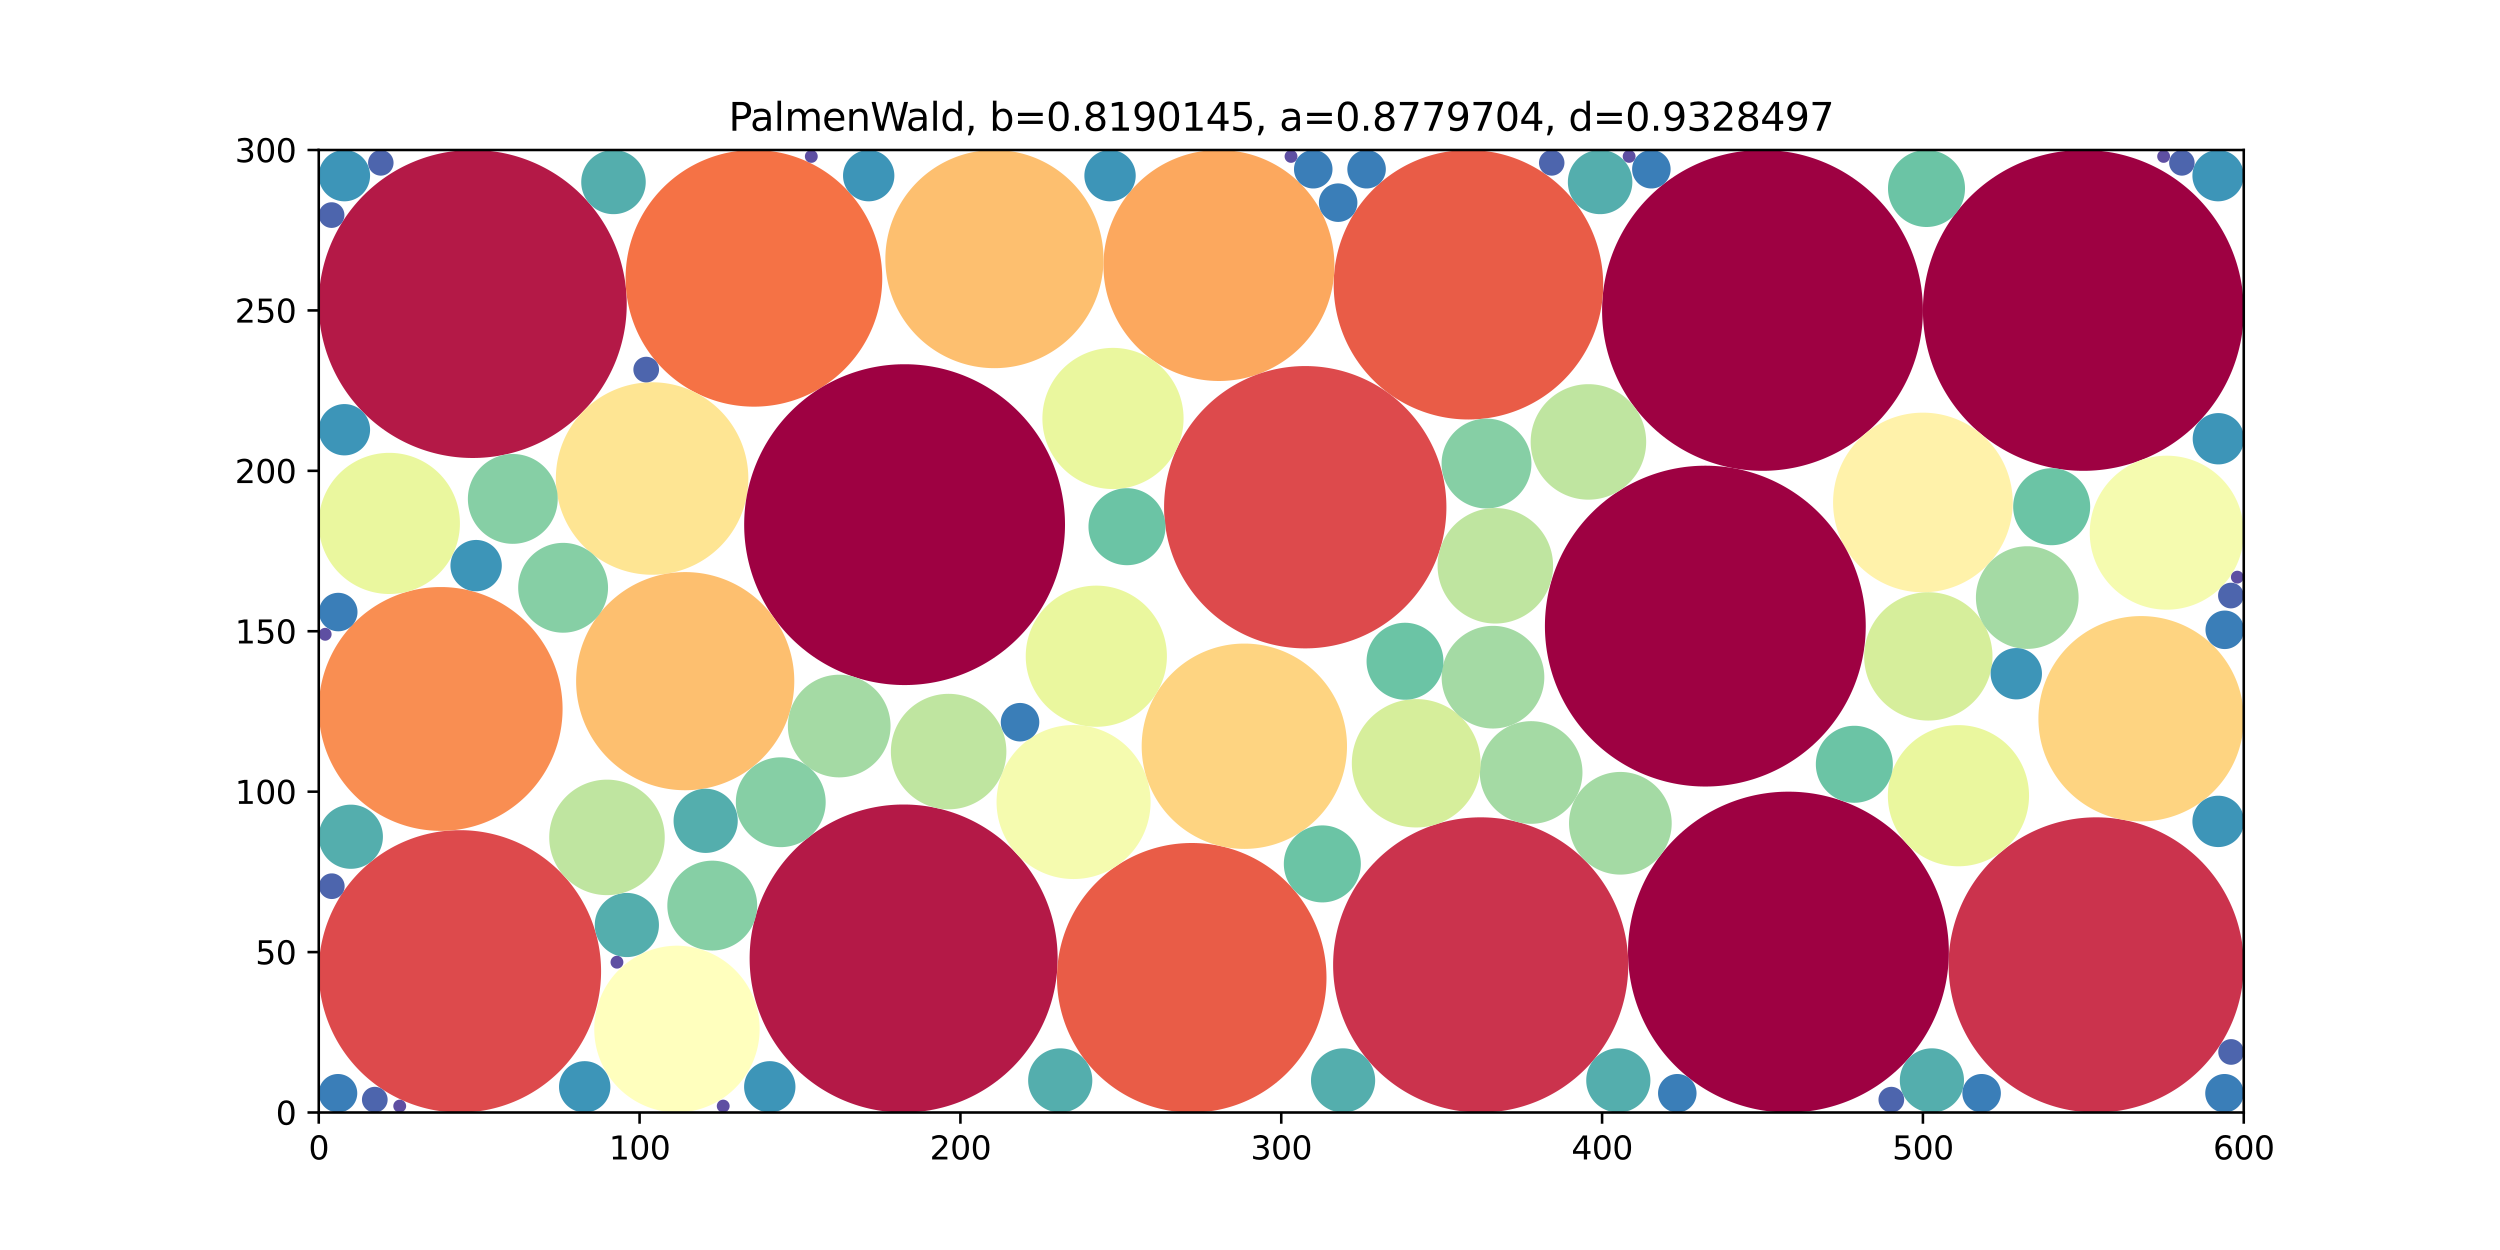 <svg xmlns="http://www.w3.org/2000/svg" xmlns:xlink="http://www.w3.org/1999/xlink" width="1036.8" height="518.4" viewBox="0 0 777.6 388.8"><defs><style>*{stroke-linejoin:round;stroke-linecap:butt}</style></defs><g id="figure_1"><path id="patch_1" d="M0 388.8h777.6V0H0z" style="fill:#fff"/><g id="axes_1"><path id="patch_2" d="M99.144 346.032h598.752V46.656H99.144z" style="fill:#fff"/><path id="patch_3" d="M648 146.448a49.898 49.898 0 0 0 49.896-49.896A49.898 49.898 0 0 0 648 46.656a49.898 49.898 0 0 0-49.896 49.896A49.898 49.898 0 0 0 648 146.448z" clip-path="url(#pe8f63c15be)" style="fill:#9e0142"/><path id="patch_4" d="M548.208 146.448a49.898 49.898 0 0 0 49.896-49.896 49.898 49.898 0 0 0-49.896-49.896 49.898 49.898 0 0 0-49.896 49.896 49.898 49.898 0 0 0 49.896 49.896z" clip-path="url(#pe8f63c15be)" style="fill:#9e0142"/><path id="patch_5" d="M147.044 142.456a47.902 47.902 0 0 0 47.9-47.9 47.902 47.902 0 0 0-47.9-47.9 47.902 47.902 0 0 0-47.9 47.9 47.902 47.902 0 0 0 47.9 47.9z" clip-path="url(#pe8f63c15be)" style="fill:#b41947"/><path id="patch_6" d="M651.992 346.032a45.906 45.906 0 0 0 45.904-45.904 45.906 45.906 0 0 0-45.904-45.905 45.906 45.906 0 0 0-45.905 45.905 45.906 45.906 0 0 0 45.905 45.904z" clip-path="url(#pe8f63c15be)" style="fill:#cb334d"/><path id="patch_7" d="M143.052 346.032a43.91 43.91 0 0 0 43.909-43.908 43.91 43.91 0 0 0-43.909-43.909 43.91 43.91 0 0 0-43.908 43.909 43.91 43.91 0 0 0 43.908 43.908z" clip-path="url(#pe8f63c15be)" style="fill:#dd4a4c"/><path id="patch_8" d="M456.747 130.481A41.915 41.915 0 0 0 498.66 88.57a41.915 41.915 0 0 0-41.913-41.913 41.915 41.915 0 0 0-41.913 41.913 41.915 41.915 0 0 0 41.913 41.912z" clip-path="url(#pe8f63c15be)" style="fill:#e95c47"/><path id="patch_9" d="M234.497 126.49a39.919 39.919 0 0 0 39.917-39.917 39.919 39.919 0 0 0-39.917-39.917 39.919 39.919 0 0 0-39.916 39.917 39.919 39.919 0 0 0 39.916 39.917z" clip-path="url(#pe8f63c15be)" style="fill:#f57245"/><path id="patch_10" d="M137.065 258.434a37.923 37.923 0 0 0 37.92-37.92 37.923 37.923 0 0 0-37.92-37.922 37.923 37.923 0 0 0-37.921 37.921 37.923 37.923 0 0 0 37.921 37.921z" clip-path="url(#pe8f63c15be)" style="fill:#f98e52"/><path id="patch_11" d="M379.14 118.506a35.927 35.927 0 0 0 25.403-61.328 35.927 35.927 0 0 0-61.328 25.403 35.927 35.927 0 0 0 35.925 35.925z" clip-path="url(#pe8f63c15be)" style="fill:#fca85e"/><path id="patch_12" d="M309.314 114.515a33.93 33.93 0 0 0 23.992-57.921 33.93 33.93 0 0 0-57.921 23.991 33.93 33.93 0 0 0 33.93 33.93z" clip-path="url(#pe8f63c15be)" style="fill:#fdbf6f"/><path id="patch_13" d="M665.963 255.487a31.935 31.935 0 0 0 22.58-54.513 31.935 31.935 0 0 0-54.514 22.58 31.935 31.935 0 0 0 31.934 31.933z" clip-path="url(#pe8f63c15be)" style="fill:#fed481"/><path id="patch_14" d="M202.832 178.775A29.939 29.939 0 0 0 224 127.67a29.939 29.939 0 0 0-51.107 21.169 29.939 29.939 0 0 0 29.938 29.937z" clip-path="url(#pe8f63c15be)" style="fill:#fee593"/><path id="patch_15" d="M598.104 184.236a27.943 27.943 0 0 0 19.758-47.7 27.943 27.943 0 0 0-47.7 19.758 27.943 27.943 0 0 0 27.942 27.942z" clip-path="url(#pe8f63c15be)" style="fill:#fff2aa"/><path id="patch_16" d="M210.558 346.032a25.947 25.947 0 0 0 0-51.892 25.947 25.947 0 0 0 0 51.892z" clip-path="url(#pe8f63c15be)" style="fill:#ffffbe"/><path id="patch_17" d="M673.946 189.64a23.951 23.951 0 1 0-.001-47.902 23.951 23.951 0 0 0 0 47.902z" clip-path="url(#pe8f63c15be)" style="fill:#f5fbaf"/><path id="patch_18" d="M121.098 184.76a21.955 21.955 0 1 0 0-43.91 21.955 21.955 0 0 0 0 43.91z" clip-path="url(#pe8f63c15be)" style="fill:#eaf79e"/><path id="patch_19" d="M194.978 297.694a9.98 9.98 0 1 0 0-19.96 9.98 9.98 0 0 0 0 19.96z" clip-path="url(#pe8f63c15be)" style="fill:#54aead"/><path id="patch_20" d="M689.913 62.623a7.984 7.984 0 1 0 0-15.968 7.984 7.984 0 0 0 0 15.968z" clip-path="url(#pe8f63c15be)" style="fill:#3d95b8"/><path id="patch_21" d="M105.132 346.032a5.988 5.988 0 1 0 0-11.976 5.988 5.988 0 0 0 0 11.976z" clip-path="url(#pe8f63c15be)" style="fill:#3a7eb8"/><path id="patch_22" d="M200.998 118.95a3.992 3.992 0 1 0 0-7.984 3.992 3.992 0 0 0 0 7.984z" clip-path="url(#pe8f63c15be)" style="fill:#4d65ad"/><path id="patch_23" d="M556.275 346.032a49.898 49.898 0 0 0 49.896-49.896 49.898 49.898 0 0 0-49.896-49.896 49.898 49.898 0 0 0-49.896 49.896 49.898 49.898 0 0 0 49.896 49.896z" clip-path="url(#pe8f63c15be)" style="fill:#9e0142"/><path id="patch_24" d="M281.065 346.032a47.902 47.902 0 0 0 47.9-47.9 47.902 47.902 0 0 0-47.9-47.9 47.902 47.902 0 0 0-47.9 47.9 47.902 47.902 0 0 0 47.9 47.9z" clip-path="url(#pe8f63c15be)" style="fill:#b41947"/><path id="patch_25" d="M460.557 346.032a45.906 45.906 0 0 0 45.905-45.904 45.906 45.906 0 0 0-45.905-45.905 45.906 45.906 0 0 0-45.904 45.905 45.906 45.906 0 0 0 45.904 45.904z" clip-path="url(#pe8f63c15be)" style="fill:#cb334d"/><path id="patch_26" d="M405.984 201.675a43.91 43.91 0 0 0 43.908-43.909 43.91 43.91 0 0 0-43.908-43.908 43.91 43.91 0 0 0-43.909 43.908 43.91 43.91 0 0 0 43.909 43.909z" clip-path="url(#pe8f63c15be)" style="fill:#dd4a4c"/><path id="patch_27" d="M370.678 346.032a41.915 41.915 0 0 0 41.913-41.913 41.915 41.915 0 0 0-41.913-41.912 41.915 41.915 0 0 0-41.913 41.912 41.915 41.915 0 0 0 41.913 41.913z" clip-path="url(#pe8f63c15be)" style="fill:#e95c47"/><path id="patch_28" d="M191.899 301.283a1.996 1.996 0 1 0 0-3.992 1.996 1.996 0 0 0 0 3.992z" clip-path="url(#pe8f63c15be)" style="fill:#5e4fa2"/><path id="patch_29" d="M281.365 213.083a49.898 49.898 0 0 0 49.896-49.896 49.898 49.898 0 0 0-49.896-49.896 49.898 49.898 0 0 0-49.896 49.896 49.898 49.898 0 0 0 49.896 49.896z" clip-path="url(#pe8f63c15be)" style="fill:#9e0142"/><path id="patch_30" d="M333.924 273.416a23.951 23.951 0 1 0-.001-47.903 23.951 23.951 0 0 0 0 47.903z" clip-path="url(#pe8f63c15be)" style="fill:#f5fbaf"/><path id="patch_31" d="M346.185 152.117a21.955 21.955 0 1 0-.001-43.911 21.955 21.955 0 0 0 0 43.91z" clip-path="url(#pe8f63c15be)" style="fill:#eaf79e"/><path id="patch_32" d="M159.384 169.155a13.972 13.972 0 1 0 0-27.943 13.972 13.972 0 0 0 0 27.943z" clip-path="url(#pe8f63c15be)" style="fill:#86cfa5"/><path id="patch_33" d="M599.112 70.606a11.976 11.976 0 1 0 0-23.951 11.976 11.976 0 0 0 0 23.951z" clip-path="url(#pe8f63c15be)" style="fill:#6bc4a5"/><path id="patch_34" d="M497.65 66.614a9.98 9.98 0 1 0 0-19.959 9.98 9.98 0 0 0 0 19.96z" clip-path="url(#pe8f63c15be)" style="fill:#54aead"/><path id="patch_35" d="M107.127 62.623a7.984 7.984 0 1 0 0-15.968 7.984 7.984 0 0 0 0 15.968z" clip-path="url(#pe8f63c15be)" style="fill:#3d95b8"/><path id="patch_36" d="M530.428 244.643a49.898 49.898 0 0 0 49.896-49.896 49.898 49.898 0 0 0-49.896-49.896 49.898 49.898 0 0 0-49.896 49.896 49.898 49.898 0 0 0 49.896 49.896z" clip-path="url(#pe8f63c15be)" style="fill:#9e0142"/><path id="patch_37" d="M213.125 245.799a33.93 33.93 0 0 0 23.992-57.921 33.93 33.93 0 0 0-57.921 23.992 33.93 33.93 0 0 0 33.929 33.929z" clip-path="url(#pe8f63c15be)" style="fill:#fdbf6f"/><path id="patch_38" d="M387.044 264.043a31.935 31.935 0 0 0 22.58-54.514 31.935 31.935 0 0 0-54.514 22.58 31.935 31.935 0 0 0 31.934 31.934z" clip-path="url(#pe8f63c15be)" style="fill:#fed481"/><path id="patch_39" d="M188.798 278.428a17.963 17.963 0 1 0-.001-35.927 17.963 17.963 0 0 0 0 35.927z" clip-path="url(#pe8f63c15be)" style="fill:#bfe5a0"/><path id="patch_40" d="M503.999 272.039a15.967 15.967 0 1 0-.001-31.935 15.967 15.967 0 0 0 0 31.935z" clip-path="url(#pe8f63c15be)" style="fill:#a4daa4"/><path id="patch_41" d="M691.908 346.032a5.988 5.988 0 1 0 0-11.976 5.988 5.988 0 0 0 0 11.976z" clip-path="url(#pe8f63c15be)" style="fill:#3a7eb8"/><path id="patch_42" d="M678.622 54.64a3.992 3.992 0 1 0 0-7.984 3.992 3.992 0 0 0 0 7.983z" clip-path="url(#pe8f63c15be)" style="fill:#4d65ad"/><path id="patch_43" d="M221.422 295.647a13.972 13.972 0 1 0 0-27.943 13.972 13.972 0 0 0 0 27.943z" clip-path="url(#pe8f63c15be)" style="fill:#86cfa5"/><path id="patch_44" d="M411.3 280.686a11.976 11.976 0 1 0-.001-23.952 11.976 11.976 0 0 0 0 23.952z" clip-path="url(#pe8f63c15be)" style="fill:#6bc4a5"/><path id="patch_45" d="M600.903 346.032a9.98 9.98 0 1 0 0-19.96 9.98 9.98 0 0 0 0 19.96z" clip-path="url(#pe8f63c15be)" style="fill:#54aead"/><path id="patch_46" d="M672.977 50.648a1.996 1.996 0 1 0 0-3.992 1.996 1.996 0 0 0 0 3.992z" clip-path="url(#pe8f63c15be)" style="fill:#5e4fa2"/><path id="patch_47" d="M494.063 155.418a17.963 17.963 0 1 0 0-35.927 17.963 17.963 0 0 0 0 35.927z" clip-path="url(#pe8f63c15be)" style="fill:#bfe5a0"/><path id="patch_48" d="M476.244 256.245a15.967 15.967 0 1 0 0-31.935 15.967 15.967 0 0 0 0 31.935z" clip-path="url(#pe8f63c15be)" style="fill:#a4daa4"/><path id="patch_49" d="M239.342 346.032a7.984 7.984 0 1 0 0-15.967 7.984 7.984 0 0 0 0 15.967z" clip-path="url(#pe8f63c15be)" style="fill:#3d95b8"/><path id="patch_50" d="M691.908 201.886a5.988 5.988 0 1 0 0-11.975 5.988 5.988 0 0 0 0 11.975z" clip-path="url(#pe8f63c15be)" style="fill:#3a7eb8"/><path id="patch_51" d="M609.158 269.45a21.955 21.955 0 1 0-.001-43.91 21.955 21.955 0 0 0 0 43.91z" clip-path="url(#pe8f63c15be)" style="fill:#eaf79e"/><path id="patch_52" d="M440.433 257.373a19.96 19.96 0 1 0 0-39.919 19.96 19.96 0 0 0 0 39.92z" clip-path="url(#pe8f63c15be)" style="fill:#d6ee9b"/><path id="patch_53" d="M175.034 196.797a13.972 13.972 0 1 0 0-27.943 13.972 13.972 0 0 0 0 27.943z" clip-path="url(#pe8f63c15be)" style="fill:#86cfa5"/><path id="patch_54" d="M576.667 249.697a11.976 11.976 0 1 0 0-23.951 11.976 11.976 0 0 0 0 23.951z" clip-path="url(#pe8f63c15be)" style="fill:#6bc4a5"/><path id="patch_55" d="M693.904 189.237a3.992 3.992 0 1 0 0-7.984 3.992 3.992 0 0 0 0 7.984z" clip-path="url(#pe8f63c15be)" style="fill:#4d65ad"/><path id="patch_56" d="M295.06 251.736a17.963 17.963 0 1 0 0-35.927 17.963 17.963 0 0 0 0 35.927z" clip-path="url(#pe8f63c15be)" style="fill:#bfe5a0"/><path id="patch_57" d="M464.377 226.599a15.967 15.967 0 1 0 0-31.935 15.967 15.967 0 0 0 0 31.935z" clip-path="url(#pe8f63c15be)" style="fill:#a4daa4"/><path id="patch_58" d="M329.775 346.032a9.98 9.98 0 1 0 0-19.96 9.98 9.98 0 0 0 0 19.96z" clip-path="url(#pe8f63c15be)" style="fill:#54aead"/><path id="patch_59" d="M689.913 263.47a7.984 7.984 0 1 0 0-15.967 7.984 7.984 0 0 0 0 15.968z" clip-path="url(#pe8f63c15be)" style="fill:#3d95b8"/><path id="patch_60" d="M695.9 181.513a1.996 1.996 0 1 0 0-3.992 1.996 1.996 0 0 0 0 3.992z" clip-path="url(#pe8f63c15be)" style="fill:#5e4fa2"/><path id="patch_61" d="M105.132 196.364a5.988 5.988 0 1 0 0-11.975 5.988 5.988 0 0 0 0 11.975z" clip-path="url(#pe8f63c15be)" style="fill:#3a7eb8"/><path id="patch_62" d="M190.77 66.614a9.98 9.98 0 1 0 0-19.959 9.98 9.98 0 0 0 0 19.96z" clip-path="url(#pe8f63c15be)" style="fill:#54aead"/><path id="patch_63" d="M116.575 346.032a3.992 3.992 0 1 0 0-7.984 3.992 3.992 0 0 0 0 7.984z" clip-path="url(#pe8f63c15be)" style="fill:#4d65ad"/><path id="patch_64" d="M345.27 62.623a7.984 7.984 0 1 0 0-15.968 7.984 7.984 0 0 0 0 15.968z" clip-path="url(#pe8f63c15be)" style="fill:#3d95b8"/><path id="patch_65" d="M101.14 199.287a1.996 1.996 0 1 0 0-3.992 1.996 1.996 0 0 0 0 3.992z" clip-path="url(#pe8f63c15be)" style="fill:#5e4fa2"/><path id="patch_66" d="M417.751 346.032a9.98 9.98 0 1 0 0-19.96 9.98 9.98 0 0 0 0 19.96z" clip-path="url(#pe8f63c15be)" style="fill:#54aead"/><path id="patch_67" d="M616.363 346.032a5.988 5.988 0 1 0 0-11.976 5.988 5.988 0 0 0 0 11.976z" clip-path="url(#pe8f63c15be)" style="fill:#3a7eb8"/><path id="patch_68" d="M462.246 158.152a13.972 13.972 0 1 0 0-27.943 13.972 13.972 0 0 0 0 27.943z" clip-path="url(#pe8f63c15be)" style="fill:#86cfa5"/><path id="patch_69" d="M436.878 217.655a11.976 11.976 0 1 0 0-23.951 11.976 11.976 0 0 0 0 23.95z" clip-path="url(#pe8f63c15be)" style="fill:#6bc4a5"/><path id="patch_70" d="M689.913 144.452a7.984 7.984 0 1 0 0-15.967 7.984 7.984 0 0 0 0 15.967z" clip-path="url(#pe8f63c15be)" style="fill:#3d95b8"/><path id="patch_71" d="M118.418 54.64a3.992 3.992 0 1 0 0-7.984 3.992 3.992 0 0 0 0 7.983z" clip-path="url(#pe8f63c15be)" style="fill:#4d65ad"/><path id="patch_72" d="M416.218 69.026a5.988 5.988 0 1 0 0-11.976 5.988 5.988 0 0 0 0 11.976z" clip-path="url(#pe8f63c15be)" style="fill:#3a7eb8"/><path id="patch_73" d="M124.33 346.032a1.996 1.996 0 1 0 0-3.992 1.996 1.996 0 0 0 0 3.992z" clip-path="url(#pe8f63c15be)" style="fill:#5e4fa2"/><path id="patch_74" d="M181.774 346.032a7.984 7.984 0 1 0 0-15.967 7.984 7.984 0 0 0 0 15.967z" clip-path="url(#pe8f63c15be)" style="fill:#3d95b8"/><path id="patch_75" d="M103.136 70.893a3.992 3.992 0 1 0 0-7.984 3.992 3.992 0 0 0 0 7.984z" clip-path="url(#pe8f63c15be)" style="fill:#4d65ad"/><path id="patch_76" d="M109.123 270.238a9.98 9.98 0 1 0 0-19.96 9.98 9.98 0 0 0 0 19.96z" clip-path="url(#pe8f63c15be)" style="fill:#54aead"/><path id="patch_77" d="M513.639 58.631a5.988 5.988 0 1 0 0-11.976 5.988 5.988 0 0 0 0 11.976z" clip-path="url(#pe8f63c15be)" style="fill:#3a7eb8"/><path id="patch_78" d="M224.95 346.032a1.996 1.996 0 1 0 0-3.992 1.996 1.996 0 0 0 0 3.992z" clip-path="url(#pe8f63c15be)" style="fill:#5e4fa2"/><path id="patch_79" d="M465.111 193.948a17.963 17.963 0 1 0 0-35.927 17.963 17.963 0 0 0 0 35.927z" clip-path="url(#pe8f63c15be)" style="fill:#bfe5a0"/><path id="patch_80" d="M261.028 241.798a15.967 15.967 0 1 0 0-31.935 15.967 15.967 0 0 0 0 31.935z" clip-path="url(#pe8f63c15be)" style="fill:#a4daa4"/><path id="patch_81" d="M638 169.584a11.976 11.976 0 1 0-.001-23.95 11.976 11.976 0 0 0 0 23.95z" clip-path="url(#pe8f63c15be)" style="fill:#6bc4a5"/><path id="patch_82" d="M107.127 141.65a7.984 7.984 0 1 0 0-15.968 7.984 7.984 0 0 0 0 15.968z" clip-path="url(#pe8f63c15be)" style="fill:#3d95b8"/><path id="patch_83" d="M482.616 54.64a3.992 3.992 0 1 0 0-7.984 3.992 3.992 0 0 0 0 7.983z" clip-path="url(#pe8f63c15be)" style="fill:#4d65ad"/><path id="patch_84" d="M408.473 58.631a5.988 5.988 0 1 0 0-11.976 5.988 5.988 0 0 0 0 11.976z" clip-path="url(#pe8f63c15be)" style="fill:#3a7eb8"/><path id="patch_85" d="M270.2 62.623a7.984 7.984 0 1 0 0-15.968 7.984 7.984 0 0 0 0 15.968z" clip-path="url(#pe8f63c15be)" style="fill:#3d95b8"/><path id="patch_86" d="M506.725 50.648a1.996 1.996 0 1 0 0-3.992 1.996 1.996 0 0 0 0 3.992z" clip-path="url(#pe8f63c15be)" style="fill:#5e4fa2"/><path id="patch_87" d="M599.644 224.128a19.96 19.96 0 1 0 0-39.919 19.96 19.96 0 0 0 0 39.919z" clip-path="url(#pe8f63c15be)" style="fill:#d6ee9b"/><path id="patch_88" d="M630.558 201.836a15.967 15.967 0 1 0 0-31.935 15.967 15.967 0 0 0 0 31.935z" clip-path="url(#pe8f63c15be)" style="fill:#a4daa4"/><path id="patch_89" d="M242.73 263.497a13.972 13.972 0 1 0-.001-27.943 13.972 13.972 0 0 0 0 27.943z" clip-path="url(#pe8f63c15be)" style="fill:#86cfa5"/><path id="patch_90" d="M503.363 346.032a9.98 9.98 0 1 0 0-19.96 9.98 9.98 0 0 0 0 19.96z" clip-path="url(#pe8f63c15be)" style="fill:#54aead"/><path id="patch_91" d="M103.136 279.637a3.992 3.992 0 1 0 0-7.983 3.992 3.992 0 0 0 0 7.983z" clip-path="url(#pe8f63c15be)" style="fill:#4d65ad"/><path id="patch_92" d="M317.198 230.623a5.988 5.988 0 1 0 0-11.975 5.988 5.988 0 0 0 0 11.975z" clip-path="url(#pe8f63c15be)" style="fill:#3a7eb8"/><path id="patch_93" d="M148.005 183.915a7.984 7.984 0 1 0 0-15.967 7.984 7.984 0 0 0 0 15.967z" clip-path="url(#pe8f63c15be)" style="fill:#3d95b8"/><path id="patch_94" d="M401.559 50.648a1.996 1.996 0 1 0 0-3.992 1.996 1.996 0 0 0 0 3.992z" clip-path="url(#pe8f63c15be)" style="fill:#5e4fa2"/><path id="patch_95" d="M588.28 346.032a3.992 3.992 0 1 0 0-7.984 3.992 3.992 0 0 0 0 7.984z" clip-path="url(#pe8f63c15be)" style="fill:#4d65ad"/><path id="patch_96" d="M341.001 226.064a21.955 21.955 0 1 0 0-43.91 21.955 21.955 0 0 0 0 43.91z" clip-path="url(#pe8f63c15be)" style="fill:#eaf79e"/><path id="patch_97" d="M425.064 58.631a5.988 5.988 0 1 0 0-11.976 5.988 5.988 0 0 0 0 11.976z" clip-path="url(#pe8f63c15be)" style="fill:#3a7eb8"/><path id="patch_98" d="M252.349 50.648a1.996 1.996 0 1 0 0-3.992 1.996 1.996 0 0 0 0 3.992z" clip-path="url(#pe8f63c15be)" style="fill:#5e4fa2"/><path id="patch_99" d="M521.706 346.032a5.988 5.988 0 1 0 0-11.976 5.988 5.988 0 0 0 0 11.976z" clip-path="url(#pe8f63c15be)" style="fill:#3a7eb8"/><path id="patch_100" d="M693.904 331.192a3.992 3.992 0 1 0 0-7.983 3.992 3.992 0 0 0 0 7.983z" clip-path="url(#pe8f63c15be)" style="fill:#4d65ad"/><path id="patch_101" d="M350.43 175.8a11.976 11.976 0 1 0-.001-23.951 11.976 11.976 0 0 0 0 23.951z" clip-path="url(#pe8f63c15be)" style="fill:#6bc4a5"/><path id="patch_102" d="M219.49 265.294a9.98 9.98 0 1 0-.001-19.96 9.98 9.98 0 0 0 0 19.96z" clip-path="url(#pe8f63c15be)" style="fill:#54aead"/><path id="patch_103" d="M627.06 217.545a7.984 7.984 0 1 0 0-15.967 7.984 7.984 0 0 0 0 15.967z" clip-path="url(#pe8f63c15be)" style="fill:#3d95b8"/><g id="matplotlib.axis_1"><g id="xtick_1"><g id="line2d_1"><defs><path id="m9b459642dd" d="M0 0v3.5" style="stroke:#000;stroke-width:.8"/></defs><use xlink:href="#m9b459642dd" x="99.144" y="346.032" style="stroke:#000;stroke-width:.8"/></g><g id="text_1" transform="matrix(.1 0 0 -.1 95.963 360.63)"><defs><path id="DejaVuSans-30" d="M2034 4250q-487 0-733-480-245-479-245-1442 0-959 245-1439 246-480 733-480 491 0 736 480 246 480 246 1439 0 963-246 1442-245 480-736 480zm0 500q785 0 1199-621 414-620 414-1801 0-1178-414-1799Q2819-91 2034-91q-784 0-1198 620-414 621-414 1799 0 1181 414 1801 414 621 1198 621z" transform="scale(.016)"/></defs><use xlink:href="#DejaVuSans-30"/></g></g><g id="xtick_2"><use xlink:href="#m9b459642dd" id="line2d_2" x="198.936" y="346.032" style="stroke:#000;stroke-width:.8"/><g id="text_2" transform="matrix(.1 0 0 -.1 189.392 360.63)"><defs><path id="DejaVuSans-31" d="M794 531h1031v3560L703 3866v575l1116 225h631V531h1031V0H794v531z" transform="scale(.016)"/></defs><use xlink:href="#DejaVuSans-31"/><use xlink:href="#DejaVuSans-30" x="63.623"/><use xlink:href="#DejaVuSans-30" x="127.246"/></g></g><g id="xtick_3"><use xlink:href="#m9b459642dd" id="line2d_3" x="298.728" y="346.032" style="stroke:#000;stroke-width:.8"/><g id="text_3" transform="matrix(.1 0 0 -.1 289.184 360.63)"><defs><path id="DejaVuSans-32" d="M1228 531h2203V0H469v531q359 372 979 998 621 627 780 809 303 340 423 576 121 236 121 464 0 372-261 606-261 235-680 235-297 0-627-103-329-103-704-313v638q381 153 712 231 332 78 607 78 725 0 1156-363 431-362 431-968 0-288-108-546-107-257-392-607-78-91-497-524-418-433-1181-1211z" transform="scale(.016)"/></defs><use xlink:href="#DejaVuSans-32"/><use xlink:href="#DejaVuSans-30" x="63.623"/><use xlink:href="#DejaVuSans-30" x="127.246"/></g></g><g id="xtick_4"><use xlink:href="#m9b459642dd" id="line2d_4" x="398.52" y="346.032" style="stroke:#000;stroke-width:.8"/><g id="text_4" transform="matrix(.1 0 0 -.1 388.976 360.63)"><defs><path id="DejaVuSans-33" d="M2597 2516q453-97 707-404 255-306 255-756 0-690-475-1069Q2609-91 1734-91q-293 0-604 58T488 141v609q262-153 574-231 313-78 654-78 593 0 904 234t311 681q0 413-289 645-289 233-804 233h-544v519h569q465 0 712 186t247 536q0 359-255 551-254 193-729 193-260 0-557-57-297-56-653-174v562q360 100 674 150t592 50q719 0 1137-327 419-326 419-882 0-388-222-655t-631-370z" transform="scale(.016)"/></defs><use xlink:href="#DejaVuSans-33"/><use xlink:href="#DejaVuSans-30" x="63.623"/><use xlink:href="#DejaVuSans-30" x="127.246"/></g></g><g id="xtick_5"><use xlink:href="#m9b459642dd" id="line2d_5" x="498.312" y="346.032" style="stroke:#000;stroke-width:.8"/><g id="text_5" transform="matrix(.1 0 0 -.1 488.768 360.63)"><defs><path id="DejaVuSans-34" d="M2419 4116 825 1625h1594v2491zm-166 550h794V1625h666v-525h-666V0h-628v1100H313v609l1940 2957z" transform="scale(.016)"/></defs><use xlink:href="#DejaVuSans-34"/><use xlink:href="#DejaVuSans-30" x="63.623"/><use xlink:href="#DejaVuSans-30" x="127.246"/></g></g><g id="xtick_6"><use xlink:href="#m9b459642dd" id="line2d_6" x="598.104" y="346.032" style="stroke:#000;stroke-width:.8"/><g id="text_6" transform="matrix(.1 0 0 -.1 588.56 360.63)"><defs><path id="DejaVuSans-35" d="M691 4666h2478v-532H1269V2991q137 47 274 70 138 23 276 23 781 0 1237-428 457-428 457-1159 0-753-469-1171Q2575-91 1722-91q-294 0-599 50Q819 9 494 109v635q281-153 581-228t634-75q541 0 856 284 316 284 316 772 0 487-316 771-315 285-856 285-253 0-505-56-251-56-513-175v2344z" transform="scale(.016)"/></defs><use xlink:href="#DejaVuSans-35"/><use xlink:href="#DejaVuSans-30" x="63.623"/><use xlink:href="#DejaVuSans-30" x="127.246"/></g></g><g id="xtick_7"><use xlink:href="#m9b459642dd" id="line2d_7" x="697.896" y="346.032" style="stroke:#000;stroke-width:.8"/><g id="text_7" transform="matrix(.1 0 0 -.1 688.352 360.63)"><defs><path id="DejaVuSans-36" d="M2113 2584q-425 0-674-291-248-290-248-796 0-503 248-796 249-292 674-292t673 292q248 293 248 796 0 506-248 796-248 291-673 291zm1253 1979v-575q-238 112-480 171-242 60-480 60-625 0-955-422-329-422-376-1275 184 272 462 417 279 145 613 145 703 0 1111-427 408-426 408-1160 0-719-425-1154Q2819-91 2113-91q-810 0-1238 620-428 621-428 1799 0 1106 525 1764t1409 658q238 0 480-47t505-140z" transform="scale(.016)"/></defs><use xlink:href="#DejaVuSans-36"/><use xlink:href="#DejaVuSans-30" x="63.623"/><use xlink:href="#DejaVuSans-30" x="127.246"/></g></g></g><g id="matplotlib.axis_2"><g id="ytick_1"><g id="line2d_8"><defs><path id="mac77492fcb" d="M0 0h-3.5" style="stroke:#000;stroke-width:.8"/></defs><use xlink:href="#mac77492fcb" x="99.144" y="346.032" style="stroke:#000;stroke-width:.8"/></g><use xlink:href="#DejaVuSans-30" id="text_8" transform="matrix(.1 0 0 -.1 85.781 349.831)"/></g><g id="ytick_2"><use xlink:href="#mac77492fcb" id="line2d_9" x="99.144" y="296.136" style="stroke:#000;stroke-width:.8"/><g id="text_9" transform="matrix(.1 0 0 -.1 79.419 299.935)"><use xlink:href="#DejaVuSans-35"/><use xlink:href="#DejaVuSans-30" x="63.623"/></g></g><g id="ytick_3"><use xlink:href="#mac77492fcb" id="line2d_10" x="99.144" y="246.24" style="stroke:#000;stroke-width:.8"/><g id="text_10" transform="matrix(.1 0 0 -.1 73.056 250.04)"><use xlink:href="#DejaVuSans-31"/><use xlink:href="#DejaVuSans-30" x="63.623"/><use xlink:href="#DejaVuSans-30" x="127.246"/></g></g><g id="ytick_4"><use xlink:href="#mac77492fcb" id="line2d_11" x="99.144" y="196.344" style="stroke:#000;stroke-width:.8"/><g id="text_11" transform="matrix(.1 0 0 -.1 73.056 200.143)"><use xlink:href="#DejaVuSans-31"/><use xlink:href="#DejaVuSans-35" x="63.623"/><use xlink:href="#DejaVuSans-30" x="127.246"/></g></g><g id="ytick_5"><use xlink:href="#mac77492fcb" id="line2d_12" x="99.144" y="146.448" style="stroke:#000;stroke-width:.8"/><g id="text_12" transform="matrix(.1 0 0 -.1 73.056 150.247)"><use xlink:href="#DejaVuSans-32"/><use xlink:href="#DejaVuSans-30" x="63.623"/><use xlink:href="#DejaVuSans-30" x="127.246"/></g></g><g id="ytick_6"><use xlink:href="#mac77492fcb" id="line2d_13" x="99.144" y="96.552" style="stroke:#000;stroke-width:.8"/><g id="text_13" transform="matrix(.1 0 0 -.1 73.056 100.351)"><use xlink:href="#DejaVuSans-32"/><use xlink:href="#DejaVuSans-35" x="63.623"/><use xlink:href="#DejaVuSans-30" x="127.246"/></g></g><g id="ytick_7"><use xlink:href="#mac77492fcb" id="line2d_14" x="99.144" y="46.656" style="stroke:#000;stroke-width:.8"/><g id="text_14" transform="matrix(.1 0 0 -.1 73.056 50.455)"><use xlink:href="#DejaVuSans-33"/><use xlink:href="#DejaVuSans-30" x="63.623"/><use xlink:href="#DejaVuSans-30" x="127.246"/></g></g></g><path id="patch_104" d="M99.144 346.032V46.656" style="fill:none;stroke:#000;stroke-width:.8;stroke-linejoin:miter;stroke-linecap:square"/><path id="patch_105" d="M697.896 346.032V46.656" style="fill:none;stroke:#000;stroke-width:.8;stroke-linejoin:miter;stroke-linecap:square"/><path id="patch_106" d="M99.144 346.032h598.752" style="fill:none;stroke:#000;stroke-width:.8;stroke-linejoin:miter;stroke-linecap:square"/><path id="patch_107" d="M99.144 46.656h598.752" style="fill:none;stroke:#000;stroke-width:.8;stroke-linejoin:miter;stroke-linecap:square"/><g id="text_15" transform="matrix(.12 0 0 -.12 226.627 40.656)"><defs><path id="DejaVuSans-50" d="M1259 4147V2394h794q441 0 681 228 241 228 241 650 0 419-241 647-240 228-681 228h-794zm-631 519h1425q785 0 1186-355 402-355 402-1039 0-691-402-1044-401-353-1186-353h-794V0H628v4666z" transform="scale(.016)"/><path id="DejaVuSans-61" d="M2194 1759q-697 0-966-159t-269-544q0-306 202-486 202-179 548-179 479 0 768 339t289 901v128h-572zm1147 238V0h-575v531q-197-318-491-470T1556-91q-537 0-855 302-317 302-317 808 0 590 395 890 396 300 1180 300h807v57q0 397-261 614t-733 217q-300 0-585-72-284-72-546-216v532q315 122 612 182 297 61 578 61 760 0 1135-394 375-393 375-1193z" transform="scale(.016)"/><path id="DejaVuSans-6c" d="M603 4863h575V0H603v4863z" transform="scale(.016)"/><path id="DejaVuSans-6d" d="M3328 2828q216 388 516 572t706 184q547 0 844-383 297-382 297-1088V0h-578v2094q0 503-179 746-178 244-543 244-447 0-707-297-259-296-259-809V0h-578v2094q0 506-178 748t-550 242q-441 0-701-298-259-298-259-808V0H581v3500h578v-544q197 322 472 475t653 153q382 0 649-194 267-193 395-562z" transform="scale(.016)"/><path id="DejaVuSans-65" d="M3597 1894v-281H953q38-594 358-905t892-311q331 0 642 81t618 244V178Q3153 47 2828-22t-659-69q-838 0-1327 487-489 488-489 1320 0 859 464 1363 464 505 1252 505 706 0 1117-455 411-454 411-1235zm-575 169q-6 471-264 752-258 282-683 282-481 0-770-272t-333-766l2050 4z" transform="scale(.016)"/><path id="DejaVuSans-6e" d="M3513 2113V0h-575v2094q0 497-194 743-194 247-581 247-466 0-735-297-269-296-269-809V0H581v3500h578v-544q207 316 486 472 280 156 646 156 603 0 912-373 310-373 310-1098z" transform="scale(.016)"/><path id="DejaVuSans-57" d="M213 4666h637l981-3944 978 3944h710l981-3944 978 3944h641L4947 0h-794l-984 4050L2175 0h-794L213 4666z" transform="scale(.016)"/><path id="DejaVuSans-64" d="M2906 2969v1894h575V0h-575v525q-181-312-458-464-276-152-664-152-634 0-1033 506-398 507-398 1332t398 1331q399 506 1033 506 388 0 664-152 277-151 458-463zM947 1747q0-634 261-995t717-361q456 0 718 361 263 361 263 995t-263 995q-262 361-718 361t-717-361q-261-361-261-995z" transform="scale(.016)"/><path id="DejaVuSans-2c" d="M750 794h659V256L897-744H494L750 256v538z" transform="scale(.016)"/><path id="DejaVuSans-62" d="M3116 1747q0 634-261 995t-717 361q-457 0-718-361t-261-995q0-634 261-995t718-361q456 0 717 361t261 995zM1159 2969q182 312 458 463 277 152 661 152 638 0 1036-506 399-506 399-1331T3314 415Q2916-91 2278-91q-384 0-661 152-276 152-458 464V0H581v4863h578V2969z" transform="scale(.016)"/><path id="DejaVuSans-3d" d="M678 2906h4006v-525H678v525zm0-1275h4006v-531H678v531z" transform="scale(.016)"/><path id="DejaVuSans-2e" d="M684 794h660V0H684v794z" transform="scale(.016)"/><path id="DejaVuSans-38" d="M2034 2216q-450 0-708-241-257-241-257-662 0-422 257-663 258-241 708-241t709 242q260 243 260 662 0 421-258 662-257 241-711 241zm-631 268q-406 100-633 378-226 279-226 679 0 559 398 884 399 325 1092 325 697 0 1094-325t397-884q0-400-227-679-226-278-629-378 456-106 710-416 255-309 255-755 0-679-414-1042Q2806-91 2034-91q-771 0-1186 362-414 363-414 1042 0 446 256 755 257 310 713 416zm-231 997q0-362 226-565 227-203 636-203 407 0 636 203 230 203 230 565 0 363-230 566-229 203-636 203-409 0-636-203-226-203-226-566z" transform="scale(.016)"/><path id="DejaVuSans-39" d="M703 97v575q238-113 481-172 244-59 479-59 625 0 954 420 330 420 377 1277-181-269-460-413-278-144-615-144-700 0-1108 423-408 424-408 1159 0 718 425 1152 425 435 1131 435 810 0 1236-621 427-620 427-1801 0-1103-524-1761Q2575-91 1691-91q-238 0-482 47Q966 3 703 97zm1256 1978q425 0 673 290 249 291 249 798 0 503-249 795-248 292-673 292t-673-292q-248-292-248-795 0-507 248-798 248-290 673-290z" transform="scale(.016)"/><path id="DejaVuSans-37" d="M525 4666h3000v-269L1831 0h-659l1594 4134H525v532z" transform="scale(.016)"/></defs><use xlink:href="#DejaVuSans-50"/><use xlink:href="#DejaVuSans-61" x="55.803"/><use xlink:href="#DejaVuSans-6c" x="117.082"/><use xlink:href="#DejaVuSans-6d" x="144.865"/><use xlink:href="#DejaVuSans-65" x="242.277"/><use xlink:href="#DejaVuSans-6e" x="303.801"/><use xlink:href="#DejaVuSans-57" x="367.18"/><use xlink:href="#DejaVuSans-61" x="459.682"/><use xlink:href="#DejaVuSans-6c" x="520.961"/><use xlink:href="#DejaVuSans-64" x="548.744"/><use xlink:href="#DejaVuSans-2c" x="612.221"/><use xlink:href="#DejaVuSans-20" x="644.008"/><use xlink:href="#DejaVuSans-62" x="675.795"/><use xlink:href="#DejaVuSans-3d" x="739.271"/><use xlink:href="#DejaVuSans-30" x="823.061"/><use xlink:href="#DejaVuSans-2e" x="886.684"/><use xlink:href="#DejaVuSans-38" x="918.471"/><use xlink:href="#DejaVuSans-31" x="982.094"/><use xlink:href="#DejaVuSans-39" x="1045.717"/><use xlink:href="#DejaVuSans-30" x="1109.34"/><use xlink:href="#DejaVuSans-31" x="1172.963"/><use xlink:href="#DejaVuSans-34" x="1236.586"/><use xlink:href="#DejaVuSans-35" x="1300.209"/><use xlink:href="#DejaVuSans-2c" x="1363.832"/><use xlink:href="#DejaVuSans-20" x="1395.619"/><use xlink:href="#DejaVuSans-61" x="1427.406"/><use xlink:href="#DejaVuSans-3d" x="1488.686"/><use xlink:href="#DejaVuSans-30" x="1572.475"/><use xlink:href="#DejaVuSans-2e" x="1636.098"/><use xlink:href="#DejaVuSans-38" x="1667.885"/><use xlink:href="#DejaVuSans-37" x="1731.508"/><use xlink:href="#DejaVuSans-37" x="1795.131"/><use xlink:href="#DejaVuSans-39" x="1858.754"/><use xlink:href="#DejaVuSans-37" x="1922.377"/><use xlink:href="#DejaVuSans-30" x="1986"/><use xlink:href="#DejaVuSans-34" x="2049.623"/><use xlink:href="#DejaVuSans-2c" x="2113.246"/><use xlink:href="#DejaVuSans-20" x="2145.033"/><use xlink:href="#DejaVuSans-64" x="2176.82"/><use xlink:href="#DejaVuSans-3d" x="2240.297"/><use xlink:href="#DejaVuSans-30" x="2324.086"/><use xlink:href="#DejaVuSans-2e" x="2387.709"/><use xlink:href="#DejaVuSans-39" x="2419.496"/><use xlink:href="#DejaVuSans-33" x="2483.119"/><use xlink:href="#DejaVuSans-32" x="2546.742"/><use xlink:href="#DejaVuSans-38" x="2610.365"/><use xlink:href="#DejaVuSans-34" x="2673.988"/><use xlink:href="#DejaVuSans-39" x="2737.611"/><use xlink:href="#DejaVuSans-37" x="2801.234"/></g></g></g><defs><clipPath id="pe8f63c15be"><path d="M99.144 46.656h598.752v299.376H99.144z"/></clipPath></defs></svg>